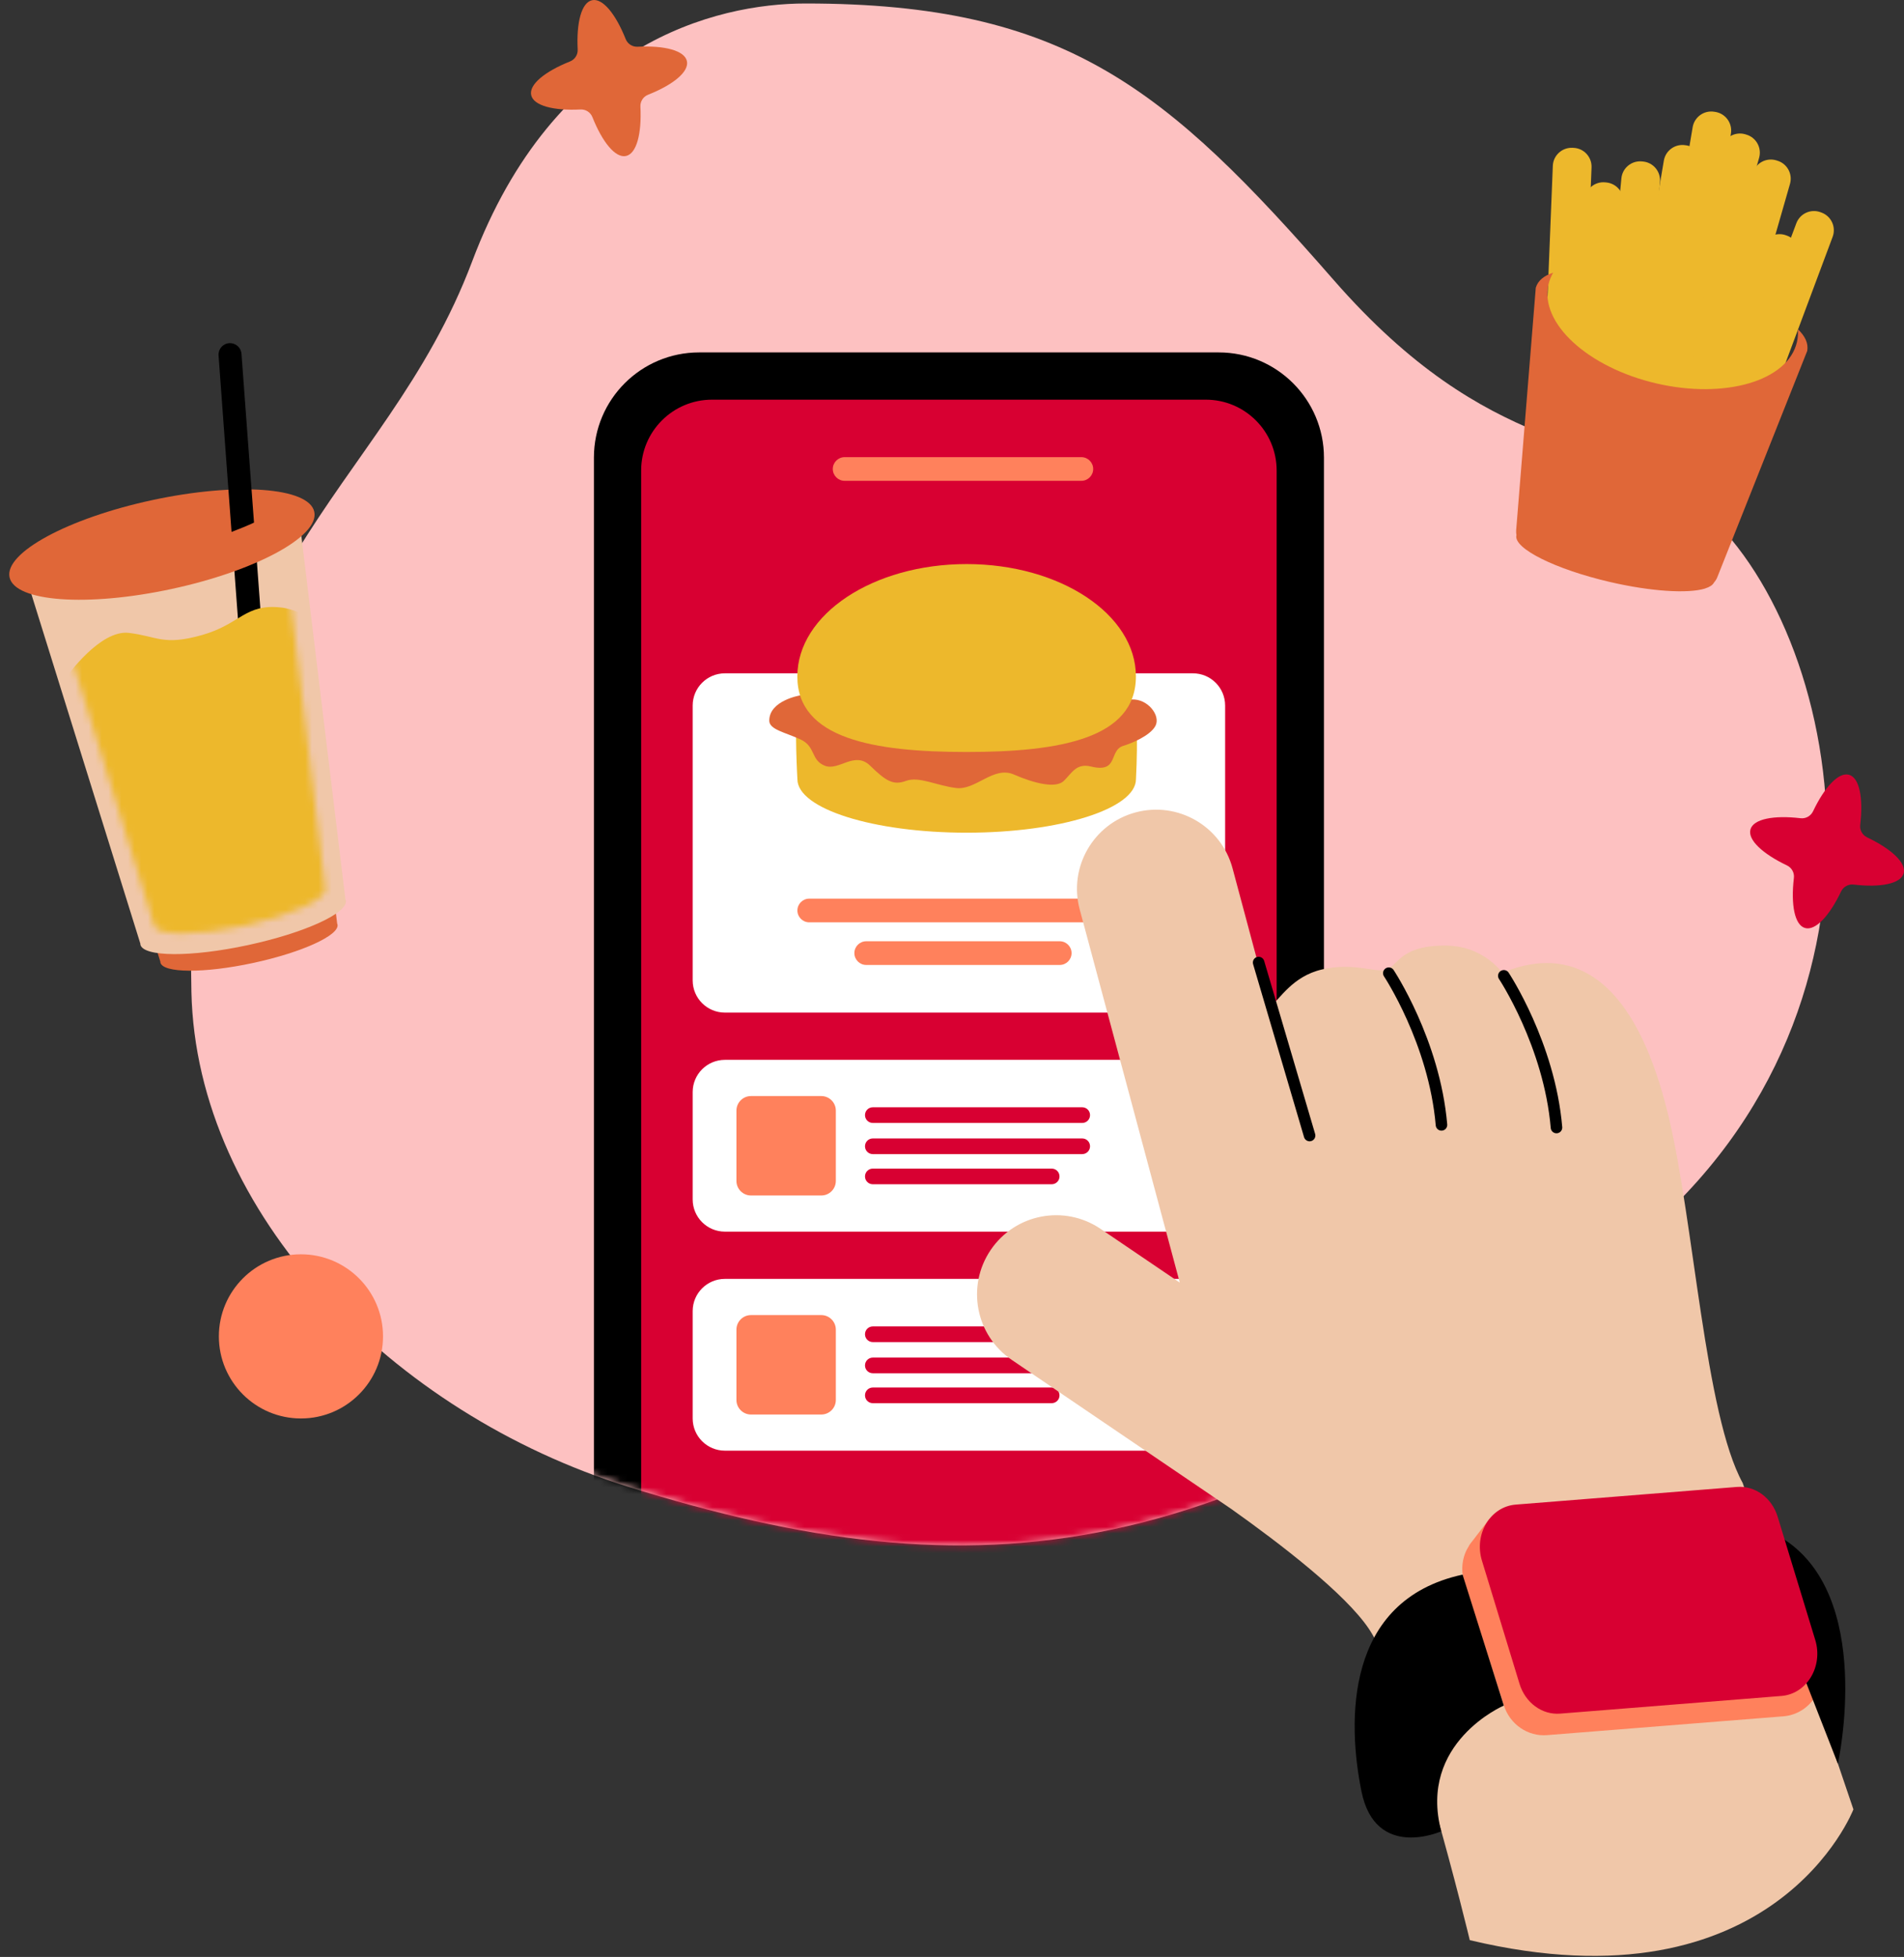 <svg width="290" height="298" viewBox="0 0 290 298" fill="none" xmlns="http://www.w3.org/2000/svg">
<rect x="0" y="0" width="290" height="298" fill="#333333" stroke="none"/>
<path d="M71.915 39.806C84.424 6.583 109.005 0.521 122.724 0.53C162.358 0.538 177.663 13.491 203.124 42.628C227 69.954 244.038 65.834 257.749 76.321C280.1 93.429 292.8 152.487 249.5 188.602C188.116 239.812 148.682 242.922 95.634 226.389C59.859 215.239 29.877 184.769 29.154 151.033C27.761 85.851 58.387 75.737 71.915 39.806Z" fill="#FDC1C1"/>
<path d="M262.557 72.236L262.392 72.175C260.911 71.617 260.162 69.971 260.71 68.49L273.602 33.996C274.16 32.515 275.806 31.766 277.287 32.315L277.452 32.376C278.933 32.933 279.682 34.58 279.133 36.06L266.242 70.555C265.684 72.036 264.038 72.793 262.557 72.236Z" fill="#EDB82C"/>
<path d="M258.245 67.759L258.08 67.707C256.564 67.271 255.684 65.686 256.12 64.161L266.964 26.366C267.4 24.85 268.985 23.97 270.51 24.406L270.675 24.458C272.191 24.894 273.071 26.479 272.635 28.003L261.782 65.799C261.346 67.323 259.761 68.194 258.245 67.759Z" fill="#EDB82C"/>
<path d="M256.433 78.09L256.268 78.029C254.787 77.471 254.038 75.825 254.587 74.344L268.358 37.515C268.916 36.034 270.562 35.285 272.043 35.834L272.208 35.895C273.689 36.453 274.438 38.099 273.89 39.58L260.118 76.408C259.569 77.898 257.914 78.647 256.433 78.09Z" fill="#EDB82C"/>
<path d="M253.541 63.795L253.376 63.743C251.86 63.307 250.981 61.722 251.416 60.198L262.261 22.402C262.696 20.887 264.282 20.007 265.806 20.442L265.972 20.494C267.487 20.93 268.367 22.515 267.931 24.04L257.087 61.835C256.651 63.36 255.066 64.231 253.541 63.795Z" fill="#EDB82C"/>
<path d="M249.413 66.565L249.238 66.539C247.679 66.278 246.625 64.797 246.887 63.238L253.42 24.467C253.681 22.907 255.162 21.854 256.721 22.115L256.895 22.141C258.454 22.402 259.508 23.883 259.247 25.442L252.714 64.214C252.453 65.773 250.972 66.827 249.413 66.565Z" fill="#EDB82C"/>
<path d="M245.972 69.44L245.798 69.422C244.221 69.275 243.071 67.872 243.219 66.304L246.956 27.158C247.104 25.582 248.507 24.432 250.075 24.58L250.249 24.597C251.826 24.745 252.975 26.148 252.827 27.716L249.09 66.862C248.942 68.438 247.54 69.588 245.972 69.44Z" fill="#EDB82C"/>
<path d="M253.803 61.47L253.628 61.443C252.069 61.182 251.015 59.701 251.277 58.142L257.81 19.371C258.071 17.812 259.552 16.758 261.111 17.019L261.285 17.045C262.844 17.306 263.898 18.787 263.637 20.346L257.104 59.118C256.834 60.686 255.362 61.74 253.803 61.47Z" fill="#EDB82C"/>
<path d="M240.38 72.628L240.205 72.611C238.629 72.462 237.479 71.06 237.627 69.492L241.364 30.346C241.512 28.77 242.914 27.62 244.482 27.768L244.657 27.785C246.233 27.933 247.383 29.336 247.235 30.904L243.498 70.05C243.35 71.626 241.947 72.776 240.38 72.628Z" fill="#EDB82C"/>
<path d="M237.853 67.524L237.679 67.515C236.103 67.454 234.874 66.121 234.935 64.536L236.512 25.251C236.573 23.674 237.906 22.446 239.491 22.507L239.665 22.516C241.242 22.577 242.47 23.909 242.409 25.495L240.833 64.78C240.763 66.356 239.43 67.593 237.853 67.524Z" fill="#EDB82C"/>
<path d="M275.266 53.421C275.458 52.262 274.926 51.165 273.829 50.128C273.881 50.79 273.846 51.452 273.689 52.097C272.322 58.003 262.731 60.816 252.287 58.386C241.834 55.956 234.483 49.205 235.85 43.299C235.998 42.672 236.242 42.08 236.564 41.522C235.179 41.975 234.247 42.715 233.916 43.813L230.929 80.737C230.911 80.999 230.929 81.251 230.972 81.495C230.972 81.504 230.963 81.513 230.963 81.513C230.502 83.507 236.878 86.687 245.205 88.621C251.468 90.075 257.043 90.406 259.63 89.64C259.665 89.631 259.691 89.622 259.726 89.605C260.405 89.387 260.867 89.091 261.059 88.708C261.277 88.455 261.459 88.176 261.581 87.854L275.266 53.421Z" fill="#E06738"/>
<path d="M45.314 90.835L29.504 94.232L25.288 95.138L9.479 98.535L24.426 146.453C24.426 146.488 24.417 146.522 24.426 146.557C24.783 148.204 31.107 148.238 38.555 146.636C46.002 145.033 51.76 142.402 51.403 140.765C51.394 140.73 51.368 140.704 51.359 140.669L45.314 90.835Z" fill="#E06738"/>
<path d="M45.606 79.197L27.27 83.134L22.383 84.188L4.047 88.126L21.381 143.708C21.381 143.743 21.372 143.787 21.381 143.83C21.791 145.738 29.125 145.781 37.766 143.917C46.407 142.053 53.079 139.013 52.67 137.106C52.661 137.071 52.635 137.036 52.618 137.001L45.606 79.197Z" fill="#F0C7A9"/>
<path d="M38.655 100.207L38.245 100.233C37.392 100.294 36.642 99.659 36.581 98.796L35.562 85.059C35.501 84.206 36.137 83.457 37 83.396L37.409 83.37C38.263 83.309 39.012 83.945 39.073 84.807L40.092 98.544C40.144 99.397 39.508 100.146 38.655 100.207Z" fill="black"/>
<path d="M26.116 89.692C38.933 86.939 48.672 81.676 47.869 77.936C47.066 74.197 36.024 73.398 23.207 76.151C10.39 78.903 0.651 84.166 1.454 87.906C2.257 91.645 13.299 92.445 26.116 89.692Z" fill="#E06738"/>
<mask id="mask0_2_18" style="mask-type:alpha" maskUnits="userSpaceOnUse" x="8" y="86" width="42" height="57">
<path d="M43.66 86.615L28.364 89.923L24.288 90.808L8.993 94.116L23.453 140.81C23.453 140.839 23.445 140.876 23.453 140.913C23.794 142.515 29.912 142.552 37.12 140.986C44.328 139.42 49.894 136.866 49.552 135.263C49.545 135.234 49.523 135.205 49.509 135.176L43.66 86.615Z" fill="#A03AB4"/>
</mask>
<g mask="url(#mask0_2_18)">
<path d="M10.232 102.951C10.232 102.951 15.258 95.852 19.63 96.375C24.012 96.897 24.848 98.369 30.754 96.706C36.66 95.033 37.304 91.897 42.809 92.507C46.668 92.934 51.015 96.697 51.015 96.697L54.229 146.383L20.345 153.665L10.232 102.951Z" fill="#EDB82C"/>
</g>
<path d="M36.747 53.631C36.764 53.718 36.773 53.797 36.782 53.884L37.888 68.849L38.689 79.581C37.635 80.068 36.486 80.539 35.266 81L34.369 68.84L33.289 54.137C33.219 53.17 33.933 52.325 34.909 52.255C35.78 52.194 36.564 52.795 36.747 53.631Z" fill="black"/>
<mask id="mask1_2_18" style="mask-type:alpha" maskUnits="userSpaceOnUse" x="29" y="0" width="250" height="236">
<path d="M71.915 39.806C84.424 6.583 109.005 0.521 122.724 0.53C162.358 0.538 177.663 13.491 203.124 42.628C227 69.954 244.038 65.834 257.749 76.321C280.1 93.429 292.8 152.487 249.5 188.602C188.116 239.812 148.682 242.922 95.634 226.389C59.859 215.239 29.877 184.769 29.154 151.033C27.761 85.851 58.387 75.737 71.915 39.806Z" fill="#FFF3F3"/>
</mask>
<g mask="url(#mask1_2_18)">
<path d="M106.488 53.665H185.624C194.474 53.665 201.652 60.842 201.652 69.692V235.814C201.652 244.664 194.474 251.841 185.624 251.841H106.488C97.638 251.841 90.46 244.664 90.46 235.814V69.684C90.46 60.834 97.638 53.665 106.488 53.665Z" fill="black"/>
<path d="M108.448 60.86H183.656C189.614 60.86 194.448 65.694 194.448 71.652V233.845C194.448 239.803 189.614 244.638 183.656 244.638H108.448C102.49 244.638 97.655 239.803 97.655 233.845V71.652C97.655 65.685 102.49 60.86 108.448 60.86Z" fill="#D80032"/>
<path d="M110.408 102.532H181.696C184.405 102.532 186.6 104.727 186.6 107.436V149.291C186.6 152 184.405 154.195 181.696 154.195H110.408C107.699 154.195 105.503 152 105.503 149.291V107.436C105.503 104.727 107.699 102.532 110.408 102.532Z" fill="white"/>
<path d="M110.408 161.39H181.696C184.405 161.39 186.6 163.585 186.6 166.294V182.644C186.6 185.353 184.405 187.548 181.696 187.548H110.408C107.699 187.548 105.503 185.353 105.503 182.644V166.294C105.503 163.585 107.699 161.39 110.408 161.39Z" fill="white"/>
<path d="M110.408 194.743H181.696C184.405 194.743 186.6 196.938 186.6 199.647V215.997C186.6 218.706 184.405 220.901 181.696 220.901H110.408C107.699 220.901 105.503 218.706 105.503 215.997V199.647C105.503 196.938 107.699 194.743 110.408 194.743Z" fill="white"/>
<mask id="mask2_2_18" style="mask-type:alpha" maskUnits="userSpaceOnUse" x="97" y="60" width="98" height="185">
<path d="M108.448 60.86H183.656C189.614 60.86 194.448 65.694 194.448 71.652V233.845C194.448 239.803 189.614 244.638 183.656 244.638H108.448C102.49 244.638 97.655 239.803 97.655 233.845V71.652C97.655 65.685 102.49 60.86 108.448 60.86Z" fill="white"/>
</mask>
<g mask="url(#mask2_2_18)">
<path d="M110.408 228.096H181.696C184.405 228.096 186.6 230.291 186.6 233V249.35C186.6 252.059 184.405 254.254 181.696 254.254H110.408C107.699 254.254 105.503 252.059 105.503 249.35V233C105.503 230.3 107.699 228.096 110.408 228.096Z" fill="#D80032"/>
</g>
<path d="M173.011 107.819H121.453C120.991 110.632 121.453 118.646 121.453 118.646C121.453 123.15 132.994 126.799 147.236 126.799C161.478 126.799 173.02 123.15 173.02 118.646C173.36 112.261 173.011 107.819 173.011 107.819Z" fill="#EDB82C"/>
<path d="M172.367 106.512C174.814 106.382 176.809 108.96 175.99 110.528C175.163 112.096 172.114 113.272 171.112 113.568C168.821 114.247 170.476 117.767 166.165 116.721C163.935 116.181 163.273 117.697 162.036 118.908C160.799 120.118 157.497 119.274 154.405 117.932C151.313 116.599 148.63 120.362 145.633 119.997C142.646 119.631 139.963 118.176 138.003 118.908C136.043 119.639 134.911 118.908 132.533 116.599C130.163 114.291 127.785 117.453 125.625 116.599C123.456 115.746 124.284 113.681 121.914 112.592C119.545 111.504 117.167 111.094 117.167 109.735C117.167 106.66 121.871 105.894 121.871 105.894L172.367 106.512Z" fill="#E06738"/>
<path d="M173.011 103.002C173.011 112.444 161.469 114.509 147.227 114.509C132.985 114.509 121.444 112.453 121.444 103.002C121.444 93.551 132.985 85.894 147.227 85.894C161.469 85.894 173.011 93.551 173.011 103.002Z" fill="#EDB82C"/>
<path d="M164.701 73.219H128.648C127.655 73.219 126.844 72.409 126.844 71.416C126.844 70.423 127.655 69.613 128.648 69.613H164.701C165.694 69.613 166.504 70.423 166.504 71.416C166.504 72.409 165.694 73.219 164.701 73.219Z" fill="#FF815C"/>
<path d="M170.084 140.449H123.256C122.263 140.449 121.453 139.639 121.453 138.646C121.453 137.653 122.263 136.843 123.256 136.843H170.093C171.086 136.843 171.896 137.653 171.896 138.646C171.896 139.639 171.086 140.449 170.084 140.449Z" fill="#FF815C"/>
<path d="M161.409 146.939H131.932C130.939 146.939 130.129 146.128 130.129 145.135C130.129 144.142 130.939 143.332 131.932 143.332H161.409C162.402 143.332 163.212 144.142 163.212 145.135C163.212 146.128 162.41 146.939 161.409 146.939Z" fill="#FF815C"/>
<path d="M125.094 182.043H114.38C113.16 182.043 112.167 181.05 112.167 179.83V169.116C112.167 167.897 113.16 166.904 114.38 166.904H125.094C126.313 166.904 127.306 167.897 127.306 169.116V179.83C127.306 181.05 126.313 182.043 125.094 182.043Z" fill="#FF815C"/>
<path d="M164.832 170.998H132.942C132.28 170.998 131.749 170.466 131.749 169.804C131.749 169.142 132.28 168.611 132.942 168.611H164.832C165.494 168.611 166.025 169.142 166.025 169.804C166.025 170.466 165.494 170.998 164.832 170.998Z" fill="#D80032"/>
<path d="M164.832 175.745H132.942C132.28 175.745 131.749 175.213 131.749 174.551C131.749 173.889 132.28 173.358 132.942 173.358H164.832C165.494 173.358 166.025 173.889 166.025 174.551C166.025 175.205 165.494 175.745 164.832 175.745Z" fill="#D80032"/>
<path d="M160.181 180.335H132.942C132.28 180.335 131.749 179.804 131.749 179.142C131.749 178.48 132.28 177.949 132.942 177.949H160.181C160.843 177.949 161.374 178.48 161.374 179.142C161.383 179.795 160.843 180.335 160.181 180.335Z" fill="#D80032"/>
<path d="M125.094 215.396H114.38C113.16 215.396 112.167 214.403 112.167 213.183V202.469C112.167 201.25 113.16 200.257 114.38 200.257H125.094C126.313 200.257 127.306 201.25 127.306 202.469V213.183C127.306 214.403 126.313 215.396 125.094 215.396Z" fill="#FF815C"/>
<path d="M164.832 204.368H132.942C132.28 204.368 131.749 203.837 131.749 203.175C131.749 202.513 132.28 201.981 132.942 201.981H164.832C165.494 201.981 166.025 202.513 166.025 203.175C166.025 203.837 165.494 204.368 164.832 204.368Z" fill="#D80032"/>
<path d="M164.832 209.115H132.942C132.28 209.115 131.749 208.584 131.749 207.922C131.749 207.26 132.28 206.729 132.942 206.729H164.832C165.494 206.729 166.025 207.26 166.025 207.922C166.025 208.584 165.494 209.115 164.832 209.115Z" fill="#D80032"/>
<path d="M160.181 213.671H132.942C132.28 213.671 131.749 213.14 131.749 212.478C131.749 211.816 132.28 211.284 132.942 211.284H160.181C160.843 211.284 161.374 211.816 161.374 212.478C161.383 213.131 160.843 213.671 160.181 213.671Z" fill="#D80032"/>
</g>
<path d="M265.432 225.823C259.674 215.37 258.036 186.163 254.125 169.935C247.801 143.672 235.493 145.388 228.908 148.097C228.681 148.193 226.146 143.986 220.066 143.986C212.897 143.986 212.958 147.348 210.833 147.723C209.239 148.001 205.946 146.573 201.382 147.618C196.791 148.672 194.927 152.2 193.394 153.35L187.732 132.226C186.008 125.798 179.396 121.983 172.968 123.707C166.539 125.432 162.724 132.044 164.449 138.472L179.692 195.309L167.637 187.13C162.132 183.393 154.632 184.822 150.895 190.335C147.158 195.841 148.587 203.34 154.1 207.077L187.523 229.769C195.075 235.126 204.875 242.66 208.481 248.009C214.666 257.181 223.864 295.438 223.864 295.438C270.371 306.536 282.295 275.526 282.295 275.526L265.432 225.823Z" fill="#F0C7A9"/>
<path d="M277.156 252.8L271.137 234.046C270.214 231.171 267.496 229.307 264.561 229.542L228.568 232.408C228.124 232.443 227.706 232.539 227.305 232.661L226.826 231.319L224.317 234.594C224.152 234.795 223.986 234.995 223.847 235.213L223.76 235.335L223.768 235.352C223.525 235.735 223.307 236.145 223.141 236.572C222.636 237.913 222.558 239.455 223.045 240.962L229.065 259.716C229.988 262.59 232.706 264.455 235.641 264.219L271.634 261.354C275.736 261.023 278.454 256.824 277.156 252.8Z" fill="#FF815C"/>
<path d="M274.343 254.289L279.926 268.575C279.926 268.575 285.701 242.66 271.146 234.045L274.343 254.289Z" fill="black"/>
<path d="M271.337 258.253L237.627 260.944C234.874 261.162 232.322 259.289 231.442 256.415L225.711 237.634C224.483 233.601 227 229.42 230.859 229.115L264.569 226.424C267.322 226.206 269.874 228.079 270.754 230.953L276.485 249.734C277.714 253.767 275.187 257.948 271.337 258.253Z" fill="#D80032"/>
<path d="M229.047 259.716C229.047 259.716 215.946 265.343 219.517 278.862C219.517 278.862 209.5 283.348 207.366 272.782C205.223 262.225 204.753 243.679 222.767 239.777L229.047 259.716Z" fill="black"/>
<path d="M191.704 146.573L199.465 172.914" stroke="black" stroke-width="1.756" stroke-miterlimit="10" stroke-linecap="round"/>
<path d="M211.53 148.193C211.53 148.193 218.472 158.637 219.552 171.294" stroke="black" stroke-width="1.756" stroke-miterlimit="10" stroke-linecap="round"/>
<path d="M229.047 148.594C229.047 148.594 235.99 159.038 237.07 171.695" stroke="black" stroke-width="1.756" stroke-miterlimit="10" stroke-linecap="round"/>
<path d="M45.837 215.998C52.74 215.998 58.337 210.402 58.337 203.498C58.337 196.595 52.74 190.999 45.837 190.999C38.933 190.999 33.337 196.595 33.337 203.498C33.337 210.402 38.933 215.998 45.837 215.998Z" fill="#FF815C"/>
<path d="M289.943 133.002C290.396 131.416 288.097 129.282 284.386 127.514C283.663 127.166 283.236 126.408 283.332 125.606C283.811 121.521 283.219 118.438 281.633 117.985C280.048 117.532 277.914 119.831 276.146 123.542C275.797 124.265 275.039 124.692 274.238 124.596C270.153 124.117 267.069 124.709 266.616 126.295C266.163 127.88 268.463 130.014 272.174 131.782C272.897 132.131 273.323 132.889 273.228 133.69C272.748 137.775 273.341 140.859 274.926 141.312C276.511 141.765 278.646 139.465 280.414 135.754C280.762 135.031 281.52 134.605 282.321 134.7C286.398 135.179 289.482 134.587 289.943 133.002Z" fill="#D80032"/>
<path d="M104.624 9.31C104.275 7.699 101.235 6.906 97.124 7.115C96.322 7.158 95.591 6.688 95.294 5.939C93.77 2.115 91.784 -0.315 90.181 0.033C88.57 0.382 87.777 3.422 87.986 7.533C88.03 8.334 87.559 9.066 86.81 9.362C82.986 10.887 80.556 12.873 80.904 14.475C81.253 16.087 84.293 16.88 88.404 16.671C89.206 16.627 89.938 17.097 90.234 17.846C91.758 21.67 93.744 24.101 95.347 23.752C96.958 23.404 97.751 20.364 97.542 16.252C97.498 15.451 97.969 14.719 98.718 14.423C102.542 12.908 104.972 10.921 104.624 9.31Z" fill="#E06738"/>
</svg>
